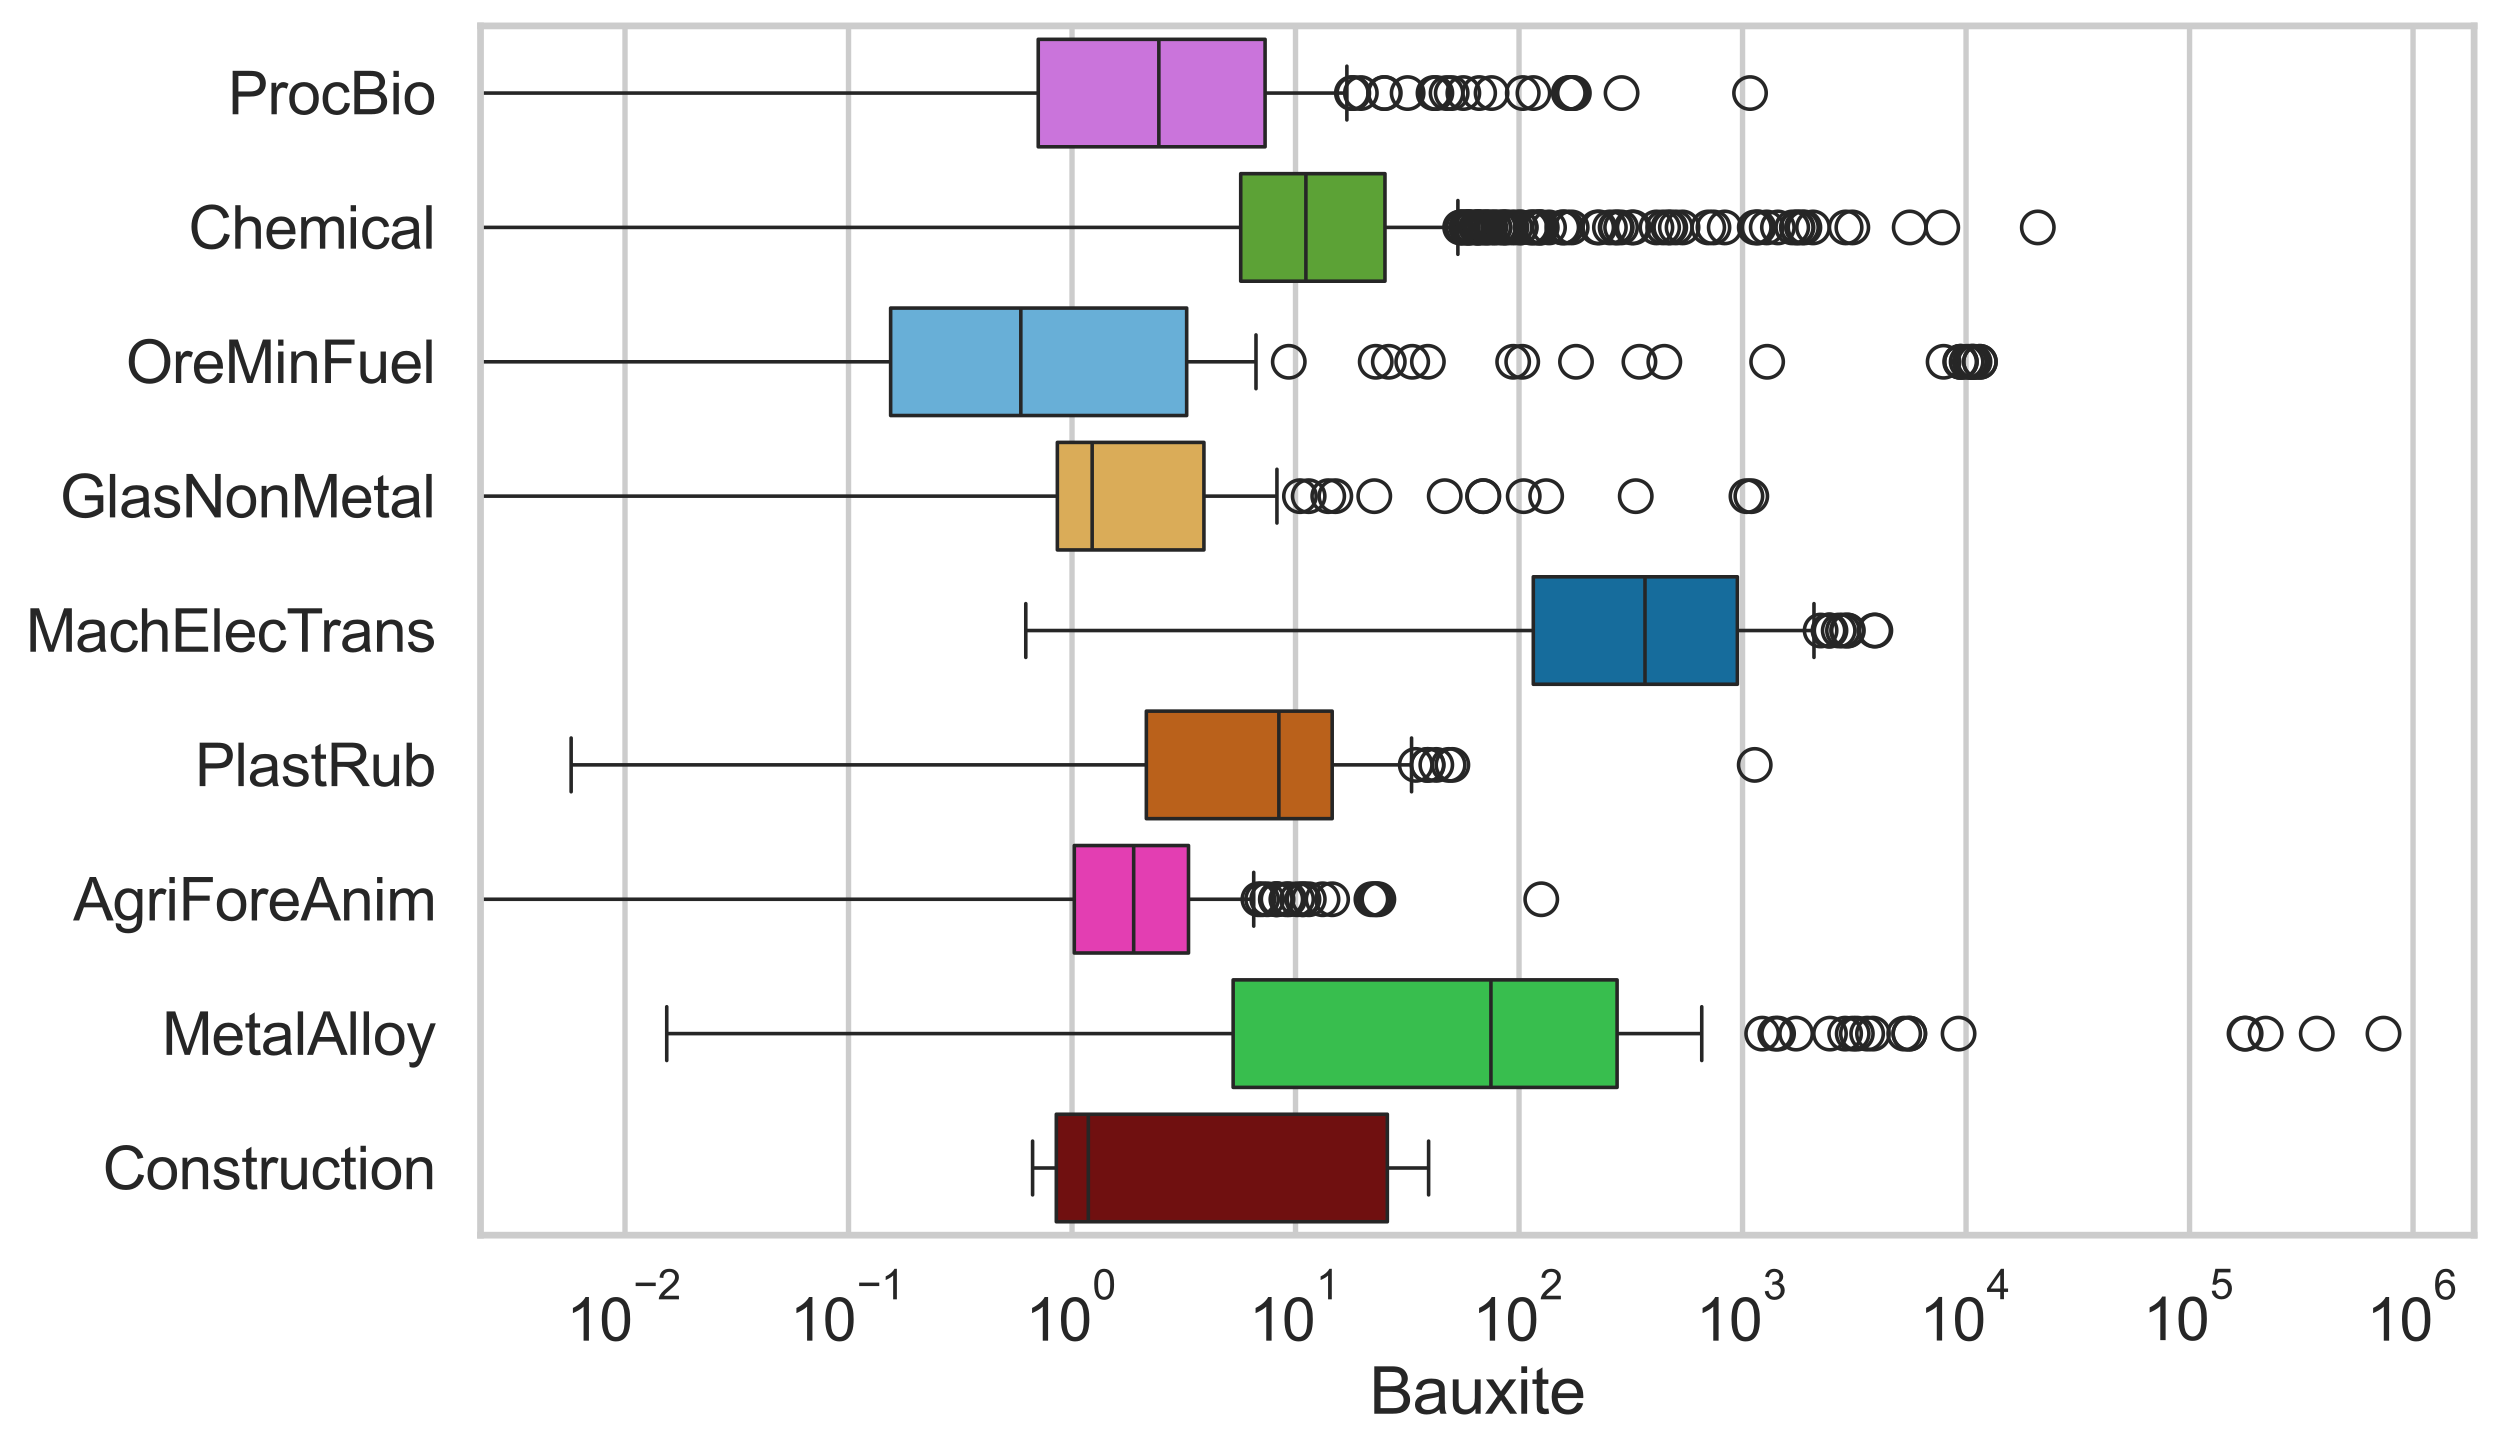 <?xml version="1.0" encoding="utf-8" standalone="no"?>
<!DOCTYPE svg PUBLIC "-//W3C//DTD SVG 1.1//EN"
  "http://www.w3.org/Graphics/SVG/1.1/DTD/svg11.dtd">
<svg xmlns:xlink="http://www.w3.org/1999/xlink" width="695.577pt" height="404.121pt" viewBox="0 0 695.577 404.121" xmlns="http://www.w3.org/2000/svg" version="1.1">
 <defs>
  <style type="text/css">*{stroke-linejoin: round; stroke-linecap: butt}</style>
 </defs>
 <g id="figure_1">
  <g id="patch_1">
   <path d="M 0 404.121 
L 695.577 404.121 
L 695.577 0 
L 0 0 
z
" style="fill: #ffffff"/>
  </g>
  <g id="axes_1">
   <g id="patch_2">
    <path d="M 133.697 343.665 
L 688.377 343.665 
L 688.377 7.2 
L 133.697 7.2 
z
" style="fill: #ffffff"/>
   </g>
   <g id="matplotlib.axis_1">
    <g id="xtick_1">
     <g id="line2d_1">
      <path d="M 173.897 343.665 
L 173.897 7.2 
" clip-path="url(#p8d732790a8)" style="fill: none; stroke: #cccccc; stroke-width: 1.5; stroke-linecap: round"/>
     </g>
     <g id="text_1">
      <!-- $\mathdefault{10^{-2}}$ -->
      <g style="fill: #262626" transform="translate(157.562 373.18) scale(0.165 -0.165)">
       <defs>
        <path id="ArialMT-31" d="M 2384 0 
L 1822 0 
L 1822 3584 
Q 1619 3391 1289 3197 
Q 959 3003 697 2906 
L 697 3450 
Q 1169 3672 1522 3987 
Q 1875 4303 2022 4600 
L 2384 4600 
L 2384 0 
z
" transform="scale(0.016)"/>
        <path id="ArialMT-30" d="M 266 2259 
Q 266 3072 433 3567 
Q 600 4063 929 4331 
Q 1259 4600 1759 4600 
Q 2128 4600 2406 4451 
Q 2684 4303 2865 4023 
Q 3047 3744 3150 3342 
Q 3253 2941 3253 2259 
Q 3253 1453 3087 958 
Q 2922 463 2592 192 
Q 2263 -78 1759 -78 
Q 1097 -78 719 397 
Q 266 969 266 2259 
z
M 844 2259 
Q 844 1131 1108 757 
Q 1372 384 1759 384 
Q 2147 384 2411 759 
Q 2675 1134 2675 2259 
Q 2675 3391 2411 3762 
Q 2147 4134 1753 4134 
Q 1366 4134 1134 3806 
Q 844 3388 844 2259 
z
" transform="scale(0.016)"/>
        <path id="ArialMT-2212" d="M 3381 1997 
L 356 1997 
L 356 2522 
L 3381 2522 
L 3381 1997 
z
" transform="scale(0.016)"/>
        <path id="ArialMT-32" d="M 3222 541 
L 3222 0 
L 194 0 
Q 188 203 259 391 
Q 375 700 629 1000 
Q 884 1300 1366 1694 
Q 2113 2306 2375 2664 
Q 2638 3022 2638 3341 
Q 2638 3675 2398 3904 
Q 2159 4134 1775 4134 
Q 1369 4134 1125 3890 
Q 881 3647 878 3216 
L 300 3275 
Q 359 3922 746 4261 
Q 1134 4600 1788 4600 
Q 2447 4600 2831 4234 
Q 3216 3869 3216 3328 
Q 3216 3053 3103 2787 
Q 2991 2522 2730 2228 
Q 2469 1934 1863 1422 
Q 1356 997 1212 845 
Q 1069 694 975 541 
L 3222 541 
z
" transform="scale(0.016)"/>
       </defs>
       <use xlink:href="#ArialMT-31" transform="translate(0 0.994)"/>
       <use xlink:href="#ArialMT-30" transform="translate(55.615 0.994)"/>
       <use xlink:href="#ArialMT-2212" transform="translate(112.973 70.688) scale(0.7)"/>
       <use xlink:href="#ArialMT-32" transform="translate(153.852 70.688) scale(0.7)"/>
      </g>
     </g>
    </g>
    <g id="xtick_2">
     <g id="line2d_2">
      <path d="M 236.083 343.665 
L 236.083 7.2 
" clip-path="url(#p8d732790a8)" style="fill: none; stroke: #cccccc; stroke-width: 1.5; stroke-linecap: round"/>
     </g>
     <g id="text_2">
      <!-- $\mathdefault{10^{-1}}$ -->
      <g style="fill: #262626" transform="translate(219.748 373.18) scale(0.165 -0.165)">
       <use xlink:href="#ArialMT-31" transform="translate(0 0.994)"/>
       <use xlink:href="#ArialMT-30" transform="translate(55.615 0.994)"/>
       <use xlink:href="#ArialMT-2212" transform="translate(112.973 70.688) scale(0.7)"/>
       <use xlink:href="#ArialMT-31" transform="translate(153.852 70.688) scale(0.7)"/>
      </g>
     </g>
    </g>
    <g id="xtick_3">
     <g id="line2d_3">
      <path d="M 298.269 343.665 
L 298.269 7.2 
" clip-path="url(#p8d732790a8)" style="fill: none; stroke: #cccccc; stroke-width: 1.5; stroke-linecap: round"/>
     </g>
     <g id="text_3">
      <!-- $\mathdefault{10^{0}}$ -->
      <g style="fill: #262626" transform="translate(285.317 373.18) scale(0.165 -0.165)">
       <use xlink:href="#ArialMT-31" transform="translate(0 0.994)"/>
       <use xlink:href="#ArialMT-30" transform="translate(55.615 0.994)"/>
       <use xlink:href="#ArialMT-30" transform="translate(112.973 70.688) scale(0.7)"/>
      </g>
     </g>
    </g>
    <g id="xtick_4">
     <g id="line2d_4">
      <path d="M 360.455 343.665 
L 360.455 7.2 
" clip-path="url(#p8d732790a8)" style="fill: none; stroke: #cccccc; stroke-width: 1.5; stroke-linecap: round"/>
     </g>
     <g id="text_4">
      <!-- $\mathdefault{10^{1}}$ -->
      <g style="fill: #262626" transform="translate(347.503 373.18) scale(0.165 -0.165)">
       <use xlink:href="#ArialMT-31" transform="translate(0 0.994)"/>
       <use xlink:href="#ArialMT-30" transform="translate(55.615 0.994)"/>
       <use xlink:href="#ArialMT-31" transform="translate(112.973 70.688) scale(0.7)"/>
      </g>
     </g>
    </g>
    <g id="xtick_5">
     <g id="line2d_5">
      <path d="M 422.642 343.665 
L 422.642 7.2 
" clip-path="url(#p8d732790a8)" style="fill: none; stroke: #cccccc; stroke-width: 1.5; stroke-linecap: round"/>
     </g>
     <g id="text_5">
      <!-- $\mathdefault{10^{2}}$ -->
      <g style="fill: #262626" transform="translate(409.689 373.18) scale(0.165 -0.165)">
       <use xlink:href="#ArialMT-31" transform="translate(0 0.994)"/>
       <use xlink:href="#ArialMT-30" transform="translate(55.615 0.994)"/>
       <use xlink:href="#ArialMT-32" transform="translate(112.973 70.688) scale(0.7)"/>
      </g>
     </g>
    </g>
    <g id="xtick_6">
     <g id="line2d_6">
      <path d="M 484.828 343.665 
L 484.828 7.2 
" clip-path="url(#p8d732790a8)" style="fill: none; stroke: #cccccc; stroke-width: 1.5; stroke-linecap: round"/>
     </g>
     <g id="text_6">
      <!-- $\mathdefault{10^{3}}$ -->
      <g style="fill: #262626" transform="translate(471.875 373.18) scale(0.165 -0.165)">
       <defs>
        <path id="ArialMT-33" d="M 269 1209 
L 831 1284 
Q 928 806 1161 595 
Q 1394 384 1728 384 
Q 2125 384 2398 659 
Q 2672 934 2672 1341 
Q 2672 1728 2419 1979 
Q 2166 2231 1775 2231 
Q 1616 2231 1378 2169 
L 1441 2663 
Q 1497 2656 1531 2656 
Q 1891 2656 2178 2843 
Q 2466 3031 2466 3422 
Q 2466 3731 2256 3934 
Q 2047 4138 1716 4138 
Q 1388 4138 1169 3931 
Q 950 3725 888 3313 
L 325 3413 
Q 428 3978 793 4289 
Q 1159 4600 1703 4600 
Q 2078 4600 2393 4439 
Q 2709 4278 2876 4000 
Q 3044 3722 3044 3409 
Q 3044 3113 2884 2869 
Q 2725 2625 2413 2481 
Q 2819 2388 3044 2092 
Q 3269 1797 3269 1353 
Q 3269 753 2831 336 
Q 2394 -81 1725 -81 
Q 1122 -81 723 278 
Q 325 638 269 1209 
z
" transform="scale(0.016)"/>
       </defs>
       <use xlink:href="#ArialMT-31" transform="translate(0 0.994)"/>
       <use xlink:href="#ArialMT-30" transform="translate(55.615 0.994)"/>
       <use xlink:href="#ArialMT-33" transform="translate(112.973 70.688) scale(0.7)"/>
      </g>
     </g>
    </g>
    <g id="xtick_7">
     <g id="line2d_7">
      <path d="M 547.014 343.665 
L 547.014 7.2 
" clip-path="url(#p8d732790a8)" style="fill: none; stroke: #cccccc; stroke-width: 1.5; stroke-linecap: round"/>
     </g>
     <g id="text_7">
      <!-- $\mathdefault{10^{4}}$ -->
      <g style="fill: #262626" transform="translate(534.062 373.015) scale(0.165 -0.165)">
       <defs>
        <path id="ArialMT-34" d="M 2069 0 
L 2069 1097 
L 81 1097 
L 81 1613 
L 2172 4581 
L 2631 4581 
L 2631 1613 
L 3250 1613 
L 3250 1097 
L 2631 1097 
L 2631 0 
L 2069 0 
z
M 2069 1613 
L 2069 3678 
L 634 1613 
L 2069 1613 
z
" transform="scale(0.016)"/>
       </defs>
       <use xlink:href="#ArialMT-31" transform="translate(0 0.202)"/>
       <use xlink:href="#ArialMT-30" transform="translate(55.615 0.202)"/>
       <use xlink:href="#ArialMT-34" transform="translate(112.973 69.895) scale(0.7)"/>
      </g>
     </g>
    </g>
    <g id="xtick_8">
     <g id="line2d_8">
      <path d="M 609.2 343.665 
L 609.2 7.2 
" clip-path="url(#p8d732790a8)" style="fill: none; stroke: #cccccc; stroke-width: 1.5; stroke-linecap: round"/>
     </g>
     <g id="text_8">
      <!-- $\mathdefault{10^{5}}$ -->
      <g style="fill: #262626" transform="translate(596.248 373.015) scale(0.165 -0.165)">
       <defs>
        <path id="ArialMT-35" d="M 266 1200 
L 856 1250 
Q 922 819 1161 601 
Q 1400 384 1738 384 
Q 2144 384 2425 690 
Q 2706 997 2706 1503 
Q 2706 1984 2436 2262 
Q 2166 2541 1728 2541 
Q 1456 2541 1237 2417 
Q 1019 2294 894 2097 
L 366 2166 
L 809 4519 
L 3088 4519 
L 3088 3981 
L 1259 3981 
L 1013 2750 
Q 1425 3038 1878 3038 
Q 2478 3038 2890 2622 
Q 3303 2206 3303 1553 
Q 3303 931 2941 478 
Q 2500 -78 1738 -78 
Q 1113 -78 717 272 
Q 322 622 266 1200 
z
" transform="scale(0.016)"/>
       </defs>
       <use xlink:href="#ArialMT-31" transform="translate(0 0.88)"/>
       <use xlink:href="#ArialMT-30" transform="translate(55.615 0.88)"/>
       <use xlink:href="#ArialMT-35" transform="translate(112.973 70.573) scale(0.7)"/>
      </g>
     </g>
    </g>
    <g id="xtick_9">
     <g id="line2d_9">
      <path d="M 671.386 343.665 
L 671.386 7.2 
" clip-path="url(#p8d732790a8)" style="fill: none; stroke: #cccccc; stroke-width: 1.5; stroke-linecap: round"/>
     </g>
     <g id="text_9">
      <!-- $\mathdefault{10^{6}}$ -->
      <g style="fill: #262626" transform="translate(658.434 373.18) scale(0.165 -0.165)">
       <defs>
        <path id="ArialMT-36" d="M 3184 3459 
L 2625 3416 
Q 2550 3747 2413 3897 
Q 2184 4138 1850 4138 
Q 1581 4138 1378 3988 
Q 1113 3794 959 3422 
Q 806 3050 800 2363 
Q 1003 2672 1297 2822 
Q 1591 2972 1913 2972 
Q 2475 2972 2870 2558 
Q 3266 2144 3266 1488 
Q 3266 1056 3080 686 
Q 2894 316 2569 119 
Q 2244 -78 1831 -78 
Q 1128 -78 684 439 
Q 241 956 241 2144 
Q 241 3472 731 4075 
Q 1159 4600 1884 4600 
Q 2425 4600 2770 4297 
Q 3116 3994 3184 3459 
z
M 888 1484 
Q 888 1194 1011 928 
Q 1134 663 1356 523 
Q 1578 384 1822 384 
Q 2178 384 2434 671 
Q 2691 959 2691 1453 
Q 2691 1928 2437 2201 
Q 2184 2475 1800 2475 
Q 1419 2475 1153 2201 
Q 888 1928 888 1484 
z
" transform="scale(0.016)"/>
       </defs>
       <use xlink:href="#ArialMT-31" transform="translate(0 0.994)"/>
       <use xlink:href="#ArialMT-30" transform="translate(55.615 0.994)"/>
       <use xlink:href="#ArialMT-36" transform="translate(112.973 70.688) scale(0.7)"/>
      </g>
     </g>
    </g>
    <g id="xtick_10"/>
    <g id="xtick_11"/>
    <g id="xtick_12"/>
    <g id="xtick_13"/>
    <g id="xtick_14"/>
    <g id="xtick_15"/>
    <g id="xtick_16"/>
    <g id="xtick_17"/>
    <g id="xtick_18"/>
    <g id="xtick_19"/>
    <g id="xtick_20"/>
    <g id="xtick_21"/>
    <g id="xtick_22"/>
    <g id="xtick_23"/>
    <g id="xtick_24"/>
    <g id="xtick_25"/>
    <g id="xtick_26"/>
    <g id="xtick_27"/>
    <g id="xtick_28"/>
    <g id="xtick_29"/>
    <g id="xtick_30"/>
    <g id="xtick_31"/>
    <g id="xtick_32"/>
    <g id="xtick_33"/>
    <g id="xtick_34"/>
    <g id="xtick_35"/>
    <g id="xtick_36"/>
    <g id="xtick_37"/>
    <g id="xtick_38"/>
    <g id="xtick_39"/>
    <g id="xtick_40"/>
    <g id="xtick_41"/>
    <g id="xtick_42"/>
    <g id="xtick_43"/>
    <g id="xtick_44"/>
    <g id="xtick_45"/>
    <g id="xtick_46"/>
    <g id="xtick_47"/>
    <g id="xtick_48"/>
    <g id="xtick_49"/>
    <g id="xtick_50"/>
    <g id="xtick_51"/>
    <g id="xtick_52"/>
    <g id="xtick_53"/>
    <g id="xtick_54"/>
    <g id="xtick_55"/>
    <g id="xtick_56"/>
    <g id="xtick_57"/>
    <g id="xtick_58"/>
    <g id="xtick_59"/>
    <g id="xtick_60"/>
    <g id="xtick_61"/>
    <g id="xtick_62"/>
    <g id="xtick_63"/>
    <g id="xtick_64"/>
    <g id="xtick_65"/>
    <g id="xtick_66"/>
    <g id="xtick_67"/>
    <g id="xtick_68"/>
    <g id="xtick_69"/>
    <g id="xtick_70"/>
    <g id="xtick_71"/>
    <g id="xtick_72"/>
    <g id="xtick_73"/>
    <g id="xtick_74"/>
    <g id="xtick_75"/>
    <g id="xtick_76"/>
    <g id="xtick_77"/>
    <g id="xtick_78"/>
    <g id="xtick_79"/>
    <g id="xtick_80"/>
    <g id="text_10">
     <!-- Bauxite -->
     <g style="fill: #262626" transform="translate(381.019 393.344) scale(0.18 -0.18)">
      <defs>
       <path id="ArialMT-42" d="M 469 0 
L 469 4581 
L 2188 4581 
Q 2713 4581 3030 4442 
Q 3347 4303 3526 4014 
Q 3706 3725 3706 3409 
Q 3706 3116 3547 2856 
Q 3388 2597 3066 2438 
Q 3481 2316 3704 2022 
Q 3928 1728 3928 1328 
Q 3928 1006 3792 729 
Q 3656 453 3456 303 
Q 3256 153 2954 76 
Q 2653 0 2216 0 
L 469 0 
z
M 1075 2656 
L 2066 2656 
Q 2469 2656 2644 2709 
Q 2875 2778 2992 2937 
Q 3109 3097 3109 3338 
Q 3109 3566 3000 3739 
Q 2891 3913 2687 3977 
Q 2484 4041 1991 4041 
L 1075 4041 
L 1075 2656 
z
M 1075 541 
L 2216 541 
Q 2509 541 2628 563 
Q 2838 600 2978 687 
Q 3119 775 3209 942 
Q 3300 1109 3300 1328 
Q 3300 1584 3169 1773 
Q 3038 1963 2805 2039 
Q 2572 2116 2134 2116 
L 1075 2116 
L 1075 541 
z
" transform="scale(0.016)"/>
       <path id="ArialMT-61" d="M 2588 409 
Q 2275 144 1986 34 
Q 1697 -75 1366 -75 
Q 819 -75 525 192 
Q 231 459 231 875 
Q 231 1119 342 1320 
Q 453 1522 633 1644 
Q 813 1766 1038 1828 
Q 1203 1872 1538 1913 
Q 2219 1994 2541 2106 
Q 2544 2222 2544 2253 
Q 2544 2597 2384 2738 
Q 2169 2928 1744 2928 
Q 1347 2928 1158 2789 
Q 969 2650 878 2297 
L 328 2372 
Q 403 2725 575 2942 
Q 747 3159 1072 3276 
Q 1397 3394 1825 3394 
Q 2250 3394 2515 3294 
Q 2781 3194 2906 3042 
Q 3031 2891 3081 2659 
Q 3109 2516 3109 2141 
L 3109 1391 
Q 3109 606 3145 398 
Q 3181 191 3288 0 
L 2700 0 
Q 2613 175 2588 409 
z
M 2541 1666 
Q 2234 1541 1622 1453 
Q 1275 1403 1131 1340 
Q 988 1278 909 1158 
Q 831 1038 831 891 
Q 831 666 1001 516 
Q 1172 366 1500 366 
Q 1825 366 2078 508 
Q 2331 650 2450 897 
Q 2541 1088 2541 1459 
L 2541 1666 
z
" transform="scale(0.016)"/>
       <path id="ArialMT-75" d="M 2597 0 
L 2597 488 
Q 2209 -75 1544 -75 
Q 1250 -75 995 37 
Q 741 150 617 320 
Q 494 491 444 738 
Q 409 903 409 1263 
L 409 3319 
L 972 3319 
L 972 1478 
Q 972 1038 1006 884 
Q 1059 663 1231 536 
Q 1403 409 1656 409 
Q 1909 409 2131 539 
Q 2353 669 2445 892 
Q 2538 1116 2538 1541 
L 2538 3319 
L 3100 3319 
L 3100 0 
L 2597 0 
z
" transform="scale(0.016)"/>
       <path id="ArialMT-78" d="M 47 0 
L 1259 1725 
L 138 3319 
L 841 3319 
L 1350 2541 
Q 1494 2319 1581 2169 
Q 1719 2375 1834 2534 
L 2394 3319 
L 3066 3319 
L 1919 1756 
L 3153 0 
L 2463 0 
L 1781 1031 
L 1600 1309 
L 728 0 
L 47 0 
z
" transform="scale(0.016)"/>
       <path id="ArialMT-69" d="M 425 3934 
L 425 4581 
L 988 4581 
L 988 3934 
L 425 3934 
z
M 425 0 
L 425 3319 
L 988 3319 
L 988 0 
L 425 0 
z
" transform="scale(0.016)"/>
       <path id="ArialMT-74" d="M 1650 503 
L 1731 6 
Q 1494 -44 1306 -44 
Q 1000 -44 831 53 
Q 663 150 594 308 
Q 525 466 525 972 
L 525 2881 
L 113 2881 
L 113 3319 
L 525 3319 
L 525 4141 
L 1084 4478 
L 1084 3319 
L 1650 3319 
L 1650 2881 
L 1084 2881 
L 1084 941 
Q 1084 700 1114 631 
Q 1144 563 1211 522 
Q 1278 481 1403 481 
Q 1497 481 1650 503 
z
" transform="scale(0.016)"/>
       <path id="ArialMT-65" d="M 2694 1069 
L 3275 997 
Q 3138 488 2766 206 
Q 2394 -75 1816 -75 
Q 1088 -75 661 373 
Q 234 822 234 1631 
Q 234 2469 665 2931 
Q 1097 3394 1784 3394 
Q 2450 3394 2872 2941 
Q 3294 2488 3294 1666 
Q 3294 1616 3291 1516 
L 816 1516 
Q 847 969 1125 678 
Q 1403 388 1819 388 
Q 2128 388 2347 550 
Q 2566 713 2694 1069 
z
M 847 1978 
L 2700 1978 
Q 2663 2397 2488 2606 
Q 2219 2931 1791 2931 
Q 1403 2931 1139 2672 
Q 875 2413 847 1978 
z
" transform="scale(0.016)"/>
      </defs>
      <use xlink:href="#ArialMT-42"/>
      <use xlink:href="#ArialMT-61" transform="translate(66.699 0)"/>
      <use xlink:href="#ArialMT-75" transform="translate(122.314 0)"/>
      <use xlink:href="#ArialMT-78" transform="translate(177.93 0)"/>
      <use xlink:href="#ArialMT-69" transform="translate(227.93 0)"/>
      <use xlink:href="#ArialMT-74" transform="translate(250.146 0)"/>
      <use xlink:href="#ArialMT-65" transform="translate(277.93 0)"/>
     </g>
    </g>
   </g>
   <g id="matplotlib.axis_2">
    <g id="ytick_1">
     <g id="text_11">
      <!-- ProcBio -->
      <g style="fill: #262626" transform="translate(63.424 31.798) scale(0.165 -0.165)">
       <defs>
        <path id="ArialMT-50" d="M 494 0 
L 494 4581 
L 2222 4581 
Q 2678 4581 2919 4538 
Q 3256 4481 3484 4323 
Q 3713 4166 3852 3881 
Q 3991 3597 3991 3256 
Q 3991 2672 3619 2267 
Q 3247 1863 2275 1863 
L 1100 1863 
L 1100 0 
L 494 0 
z
M 1100 2403 
L 2284 2403 
Q 2872 2403 3119 2622 
Q 3366 2841 3366 3238 
Q 3366 3525 3220 3729 
Q 3075 3934 2838 4000 
Q 2684 4041 2272 4041 
L 1100 4041 
L 1100 2403 
z
" transform="scale(0.016)"/>
        <path id="ArialMT-72" d="M 416 0 
L 416 3319 
L 922 3319 
L 922 2816 
Q 1116 3169 1280 3281 
Q 1444 3394 1641 3394 
Q 1925 3394 2219 3213 
L 2025 2691 
Q 1819 2813 1613 2813 
Q 1428 2813 1281 2702 
Q 1134 2591 1072 2394 
Q 978 2094 978 1738 
L 978 0 
L 416 0 
z
" transform="scale(0.016)"/>
        <path id="ArialMT-6f" d="M 213 1659 
Q 213 2581 725 3025 
Q 1153 3394 1769 3394 
Q 2453 3394 2887 2945 
Q 3322 2497 3322 1706 
Q 3322 1066 3130 698 
Q 2938 331 2570 128 
Q 2203 -75 1769 -75 
Q 1072 -75 642 372 
Q 213 819 213 1659 
z
M 791 1659 
Q 791 1022 1069 705 
Q 1347 388 1769 388 
Q 2188 388 2466 706 
Q 2744 1025 2744 1678 
Q 2744 2294 2464 2611 
Q 2184 2928 1769 2928 
Q 1347 2928 1069 2612 
Q 791 2297 791 1659 
z
" transform="scale(0.016)"/>
        <path id="ArialMT-63" d="M 2588 1216 
L 3141 1144 
Q 3050 572 2676 248 
Q 2303 -75 1759 -75 
Q 1078 -75 664 370 
Q 250 816 250 1647 
Q 250 2184 428 2587 
Q 606 2991 970 3192 
Q 1334 3394 1763 3394 
Q 2303 3394 2647 3120 
Q 2991 2847 3088 2344 
L 2541 2259 
Q 2463 2594 2264 2762 
Q 2066 2931 1784 2931 
Q 1359 2931 1093 2626 
Q 828 2322 828 1663 
Q 828 994 1084 691 
Q 1341 388 1753 388 
Q 2084 388 2306 591 
Q 2528 794 2588 1216 
z
" transform="scale(0.016)"/>
       </defs>
       <use xlink:href="#ArialMT-50"/>
       <use xlink:href="#ArialMT-72" transform="translate(66.699 0)"/>
       <use xlink:href="#ArialMT-6f" transform="translate(100 0)"/>
       <use xlink:href="#ArialMT-63" transform="translate(155.615 0)"/>
       <use xlink:href="#ArialMT-42" transform="translate(205.615 0)"/>
       <use xlink:href="#ArialMT-69" transform="translate(272.314 0)"/>
       <use xlink:href="#ArialMT-6f" transform="translate(294.531 0)"/>
      </g>
     </g>
    </g>
    <g id="ytick_2">
     <g id="text_12">
      <!-- Chemical -->
      <g style="fill: #262626" transform="translate(52.428 69.183) scale(0.165 -0.165)">
       <defs>
        <path id="ArialMT-43" d="M 3763 1606 
L 4369 1453 
Q 4178 706 3683 314 
Q 3188 -78 2472 -78 
Q 1731 -78 1267 223 
Q 803 525 561 1097 
Q 319 1669 319 2325 
Q 319 3041 592 3573 
Q 866 4106 1370 4382 
Q 1875 4659 2481 4659 
Q 3169 4659 3637 4309 
Q 4106 3959 4291 3325 
L 3694 3184 
Q 3534 3684 3231 3912 
Q 2928 4141 2469 4141 
Q 1941 4141 1586 3887 
Q 1231 3634 1087 3207 
Q 944 2781 944 2328 
Q 944 1744 1114 1308 
Q 1284 872 1643 656 
Q 2003 441 2422 441 
Q 2931 441 3284 734 
Q 3638 1028 3763 1606 
z
" transform="scale(0.016)"/>
        <path id="ArialMT-68" d="M 422 0 
L 422 4581 
L 984 4581 
L 984 2938 
Q 1378 3394 1978 3394 
Q 2347 3394 2619 3248 
Q 2891 3103 3008 2847 
Q 3125 2591 3125 2103 
L 3125 0 
L 2563 0 
L 2563 2103 
Q 2563 2525 2380 2717 
Q 2197 2909 1863 2909 
Q 1613 2909 1392 2779 
Q 1172 2650 1078 2428 
Q 984 2206 984 1816 
L 984 0 
L 422 0 
z
" transform="scale(0.016)"/>
        <path id="ArialMT-6d" d="M 422 0 
L 422 3319 
L 925 3319 
L 925 2853 
Q 1081 3097 1340 3245 
Q 1600 3394 1931 3394 
Q 2300 3394 2536 3241 
Q 2772 3088 2869 2813 
Q 3263 3394 3894 3394 
Q 4388 3394 4653 3120 
Q 4919 2847 4919 2278 
L 4919 0 
L 4359 0 
L 4359 2091 
Q 4359 2428 4304 2576 
Q 4250 2725 4106 2815 
Q 3963 2906 3769 2906 
Q 3419 2906 3187 2673 
Q 2956 2441 2956 1928 
L 2956 0 
L 2394 0 
L 2394 2156 
Q 2394 2531 2256 2718 
Q 2119 2906 1806 2906 
Q 1569 2906 1367 2781 
Q 1166 2656 1075 2415 
Q 984 2175 984 1722 
L 984 0 
L 422 0 
z
" transform="scale(0.016)"/>
        <path id="ArialMT-6c" d="M 409 0 
L 409 4581 
L 972 4581 
L 972 0 
L 409 0 
z
" transform="scale(0.016)"/>
       </defs>
       <use xlink:href="#ArialMT-43"/>
       <use xlink:href="#ArialMT-68" transform="translate(72.217 0)"/>
       <use xlink:href="#ArialMT-65" transform="translate(127.832 0)"/>
       <use xlink:href="#ArialMT-6d" transform="translate(183.447 0)"/>
       <use xlink:href="#ArialMT-69" transform="translate(266.748 0)"/>
       <use xlink:href="#ArialMT-63" transform="translate(288.965 0)"/>
       <use xlink:href="#ArialMT-61" transform="translate(338.965 0)"/>
       <use xlink:href="#ArialMT-6c" transform="translate(394.58 0)"/>
      </g>
     </g>
    </g>
    <g id="ytick_3">
     <g id="text_13">
      <!-- OreMinFuel -->
      <g style="fill: #262626" transform="translate(35.013 106.568) scale(0.165 -0.165)">
       <defs>
        <path id="ArialMT-4f" d="M 309 2231 
Q 309 3372 921 4017 
Q 1534 4663 2503 4663 
Q 3138 4663 3647 4359 
Q 4156 4056 4423 3514 
Q 4691 2972 4691 2284 
Q 4691 1588 4409 1038 
Q 4128 488 3612 205 
Q 3097 -78 2500 -78 
Q 1853 -78 1343 234 
Q 834 547 571 1087 
Q 309 1628 309 2231 
z
M 934 2222 
Q 934 1394 1379 917 
Q 1825 441 2497 441 
Q 3181 441 3623 922 
Q 4066 1403 4066 2288 
Q 4066 2847 3877 3264 
Q 3688 3681 3323 3911 
Q 2959 4141 2506 4141 
Q 1863 4141 1398 3698 
Q 934 3256 934 2222 
z
" transform="scale(0.016)"/>
        <path id="ArialMT-4d" d="M 475 0 
L 475 4581 
L 1388 4581 
L 2472 1338 
Q 2622 884 2691 659 
Q 2769 909 2934 1394 
L 4031 4581 
L 4847 4581 
L 4847 0 
L 4263 0 
L 4263 3834 
L 2931 0 
L 2384 0 
L 1059 3900 
L 1059 0 
L 475 0 
z
" transform="scale(0.016)"/>
        <path id="ArialMT-6e" d="M 422 0 
L 422 3319 
L 928 3319 
L 928 2847 
Q 1294 3394 1984 3394 
Q 2284 3394 2536 3286 
Q 2788 3178 2913 3003 
Q 3038 2828 3088 2588 
Q 3119 2431 3119 2041 
L 3119 0 
L 2556 0 
L 2556 2019 
Q 2556 2363 2490 2533 
Q 2425 2703 2258 2804 
Q 2091 2906 1866 2906 
Q 1506 2906 1245 2678 
Q 984 2450 984 1813 
L 984 0 
L 422 0 
z
" transform="scale(0.016)"/>
        <path id="ArialMT-46" d="M 525 0 
L 525 4581 
L 3616 4581 
L 3616 4041 
L 1131 4041 
L 1131 2622 
L 3281 2622 
L 3281 2081 
L 1131 2081 
L 1131 0 
L 525 0 
z
" transform="scale(0.016)"/>
       </defs>
       <use xlink:href="#ArialMT-4f"/>
       <use xlink:href="#ArialMT-72" transform="translate(77.783 0)"/>
       <use xlink:href="#ArialMT-65" transform="translate(111.084 0)"/>
       <use xlink:href="#ArialMT-4d" transform="translate(166.699 0)"/>
       <use xlink:href="#ArialMT-69" transform="translate(250 0)"/>
       <use xlink:href="#ArialMT-6e" transform="translate(272.217 0)"/>
       <use xlink:href="#ArialMT-46" transform="translate(327.832 0)"/>
       <use xlink:href="#ArialMT-75" transform="translate(388.916 0)"/>
       <use xlink:href="#ArialMT-65" transform="translate(444.531 0)"/>
       <use xlink:href="#ArialMT-6c" transform="translate(500.146 0)"/>
      </g>
     </g>
    </g>
    <g id="ytick_4">
     <g id="text_14">
      <!-- GlasNonMetal -->
      <g style="fill: #262626" transform="translate(16.659 143.953) scale(0.165 -0.165)">
       <defs>
        <path id="ArialMT-47" d="M 2638 1797 
L 2638 2334 
L 4578 2338 
L 4578 638 
Q 4131 281 3656 101 
Q 3181 -78 2681 -78 
Q 2006 -78 1454 211 
Q 903 500 622 1047 
Q 341 1594 341 2269 
Q 341 2938 620 3517 
Q 900 4097 1425 4378 
Q 1950 4659 2634 4659 
Q 3131 4659 3532 4498 
Q 3934 4338 4162 4050 
Q 4391 3763 4509 3300 
L 3963 3150 
Q 3859 3500 3706 3700 
Q 3553 3900 3268 4020 
Q 2984 4141 2638 4141 
Q 2222 4141 1919 4014 
Q 1616 3888 1430 3681 
Q 1244 3475 1141 3228 
Q 966 2803 966 2306 
Q 966 1694 1177 1281 
Q 1388 869 1791 669 
Q 2194 469 2647 469 
Q 3041 469 3416 620 
Q 3791 772 3984 944 
L 3984 1797 
L 2638 1797 
z
" transform="scale(0.016)"/>
        <path id="ArialMT-73" d="M 197 991 
L 753 1078 
Q 800 744 1014 566 
Q 1228 388 1613 388 
Q 2000 388 2187 545 
Q 2375 703 2375 916 
Q 2375 1106 2209 1216 
Q 2094 1291 1634 1406 
Q 1016 1563 777 1677 
Q 538 1791 414 1992 
Q 291 2194 291 2438 
Q 291 2659 392 2848 
Q 494 3038 669 3163 
Q 800 3259 1026 3326 
Q 1253 3394 1513 3394 
Q 1903 3394 2198 3281 
Q 2494 3169 2634 2976 
Q 2775 2784 2828 2463 
L 2278 2388 
Q 2241 2644 2061 2787 
Q 1881 2931 1553 2931 
Q 1166 2931 1000 2803 
Q 834 2675 834 2503 
Q 834 2394 903 2306 
Q 972 2216 1119 2156 
Q 1203 2125 1616 2013 
Q 2213 1853 2448 1751 
Q 2684 1650 2818 1456 
Q 2953 1263 2953 975 
Q 2953 694 2789 445 
Q 2625 197 2315 61 
Q 2006 -75 1616 -75 
Q 969 -75 630 194 
Q 291 463 197 991 
z
" transform="scale(0.016)"/>
        <path id="ArialMT-4e" d="M 488 0 
L 488 4581 
L 1109 4581 
L 3516 984 
L 3516 4581 
L 4097 4581 
L 4097 0 
L 3475 0 
L 1069 3600 
L 1069 0 
L 488 0 
z
" transform="scale(0.016)"/>
       </defs>
       <use xlink:href="#ArialMT-47"/>
       <use xlink:href="#ArialMT-6c" transform="translate(77.783 0)"/>
       <use xlink:href="#ArialMT-61" transform="translate(100 0)"/>
       <use xlink:href="#ArialMT-73" transform="translate(155.615 0)"/>
       <use xlink:href="#ArialMT-4e" transform="translate(205.615 0)"/>
       <use xlink:href="#ArialMT-6f" transform="translate(277.832 0)"/>
       <use xlink:href="#ArialMT-6e" transform="translate(333.447 0)"/>
       <use xlink:href="#ArialMT-4d" transform="translate(389.062 0)"/>
       <use xlink:href="#ArialMT-65" transform="translate(472.363 0)"/>
       <use xlink:href="#ArialMT-74" transform="translate(527.979 0)"/>
       <use xlink:href="#ArialMT-61" transform="translate(555.762 0)"/>
       <use xlink:href="#ArialMT-6c" transform="translate(611.377 0)"/>
      </g>
     </g>
    </g>
    <g id="ytick_5">
     <g id="text_15">
      <!-- MachElecTrans -->
      <g style="fill: #262626" transform="translate(7.2 181.337) scale(0.165 -0.165)">
       <defs>
        <path id="ArialMT-45" d="M 506 0 
L 506 4581 
L 3819 4581 
L 3819 4041 
L 1113 4041 
L 1113 2638 
L 3647 2638 
L 3647 2100 
L 1113 2100 
L 1113 541 
L 3925 541 
L 3925 0 
L 506 0 
z
" transform="scale(0.016)"/>
        <path id="ArialMT-54" d="M 1659 0 
L 1659 4041 
L 150 4041 
L 150 4581 
L 3781 4581 
L 3781 4041 
L 2266 4041 
L 2266 0 
L 1659 0 
z
" transform="scale(0.016)"/>
       </defs>
       <use xlink:href="#ArialMT-4d"/>
       <use xlink:href="#ArialMT-61" transform="translate(83.301 0)"/>
       <use xlink:href="#ArialMT-63" transform="translate(138.916 0)"/>
       <use xlink:href="#ArialMT-68" transform="translate(188.916 0)"/>
       <use xlink:href="#ArialMT-45" transform="translate(244.531 0)"/>
       <use xlink:href="#ArialMT-6c" transform="translate(311.23 0)"/>
       <use xlink:href="#ArialMT-65" transform="translate(333.447 0)"/>
       <use xlink:href="#ArialMT-63" transform="translate(389.062 0)"/>
       <use xlink:href="#ArialMT-54" transform="translate(439.062 0)"/>
       <use xlink:href="#ArialMT-72" transform="translate(496.396 0)"/>
       <use xlink:href="#ArialMT-61" transform="translate(529.697 0)"/>
       <use xlink:href="#ArialMT-6e" transform="translate(585.312 0)"/>
       <use xlink:href="#ArialMT-73" transform="translate(640.928 0)"/>
      </g>
     </g>
    </g>
    <g id="ytick_6">
     <g id="text_16">
      <!-- PlastRub -->
      <g style="fill: #262626" transform="translate(54.248 218.722) scale(0.165 -0.165)">
       <defs>
        <path id="ArialMT-52" d="M 503 0 
L 503 4581 
L 2534 4581 
Q 3147 4581 3465 4457 
Q 3784 4334 3975 4021 
Q 4166 3709 4166 3331 
Q 4166 2844 3850 2509 
Q 3534 2175 2875 2084 
Q 3116 1969 3241 1856 
Q 3506 1613 3744 1247 
L 4541 0 
L 3778 0 
L 3172 953 
Q 2906 1366 2734 1584 
Q 2563 1803 2427 1890 
Q 2291 1978 2150 2013 
Q 2047 2034 1813 2034 
L 1109 2034 
L 1109 0 
L 503 0 
z
M 1109 2559 
L 2413 2559 
Q 2828 2559 3062 2645 
Q 3297 2731 3419 2920 
Q 3541 3109 3541 3331 
Q 3541 3656 3305 3865 
Q 3069 4075 2559 4075 
L 1109 4075 
L 1109 2559 
z
" transform="scale(0.016)"/>
        <path id="ArialMT-62" d="M 941 0 
L 419 0 
L 419 4581 
L 981 4581 
L 981 2947 
Q 1338 3394 1891 3394 
Q 2197 3394 2470 3270 
Q 2744 3147 2920 2923 
Q 3097 2700 3197 2384 
Q 3297 2069 3297 1709 
Q 3297 856 2875 390 
Q 2453 -75 1863 -75 
Q 1275 -75 941 416 
L 941 0 
z
M 934 1684 
Q 934 1088 1097 822 
Q 1363 388 1816 388 
Q 2184 388 2453 708 
Q 2722 1028 2722 1663 
Q 2722 2313 2464 2622 
Q 2206 2931 1841 2931 
Q 1472 2931 1203 2611 
Q 934 2291 934 1684 
z
" transform="scale(0.016)"/>
       </defs>
       <use xlink:href="#ArialMT-50"/>
       <use xlink:href="#ArialMT-6c" transform="translate(66.699 0)"/>
       <use xlink:href="#ArialMT-61" transform="translate(88.916 0)"/>
       <use xlink:href="#ArialMT-73" transform="translate(144.531 0)"/>
       <use xlink:href="#ArialMT-74" transform="translate(194.531 0)"/>
       <use xlink:href="#ArialMT-52" transform="translate(222.314 0)"/>
       <use xlink:href="#ArialMT-75" transform="translate(294.531 0)"/>
       <use xlink:href="#ArialMT-62" transform="translate(350.146 0)"/>
      </g>
     </g>
    </g>
    <g id="ytick_7">
     <g id="text_17">
      <!-- AgriForeAnim -->
      <g style="fill: #262626" transform="translate(20.341 256.107) scale(0.165 -0.165)">
       <defs>
        <path id="ArialMT-41" d="M -9 0 
L 1750 4581 
L 2403 4581 
L 4278 0 
L 3588 0 
L 3053 1388 
L 1138 1388 
L 634 0 
L -9 0 
z
M 1313 1881 
L 2866 1881 
L 2388 3150 
Q 2169 3728 2063 4100 
Q 1975 3659 1816 3225 
L 1313 1881 
z
" transform="scale(0.016)"/>
        <path id="ArialMT-67" d="M 319 -275 
L 866 -356 
Q 900 -609 1056 -725 
Q 1266 -881 1628 -881 
Q 2019 -881 2231 -725 
Q 2444 -569 2519 -288 
Q 2563 -116 2559 434 
Q 2191 0 1641 0 
Q 956 0 581 494 
Q 206 988 206 1678 
Q 206 2153 378 2554 
Q 550 2956 876 3175 
Q 1203 3394 1644 3394 
Q 2231 3394 2613 2919 
L 2613 3319 
L 3131 3319 
L 3131 450 
Q 3131 -325 2973 -648 
Q 2816 -972 2473 -1159 
Q 2131 -1347 1631 -1347 
Q 1038 -1347 672 -1080 
Q 306 -813 319 -275 
z
M 784 1719 
Q 784 1066 1043 766 
Q 1303 466 1694 466 
Q 2081 466 2343 764 
Q 2606 1063 2606 1700 
Q 2606 2309 2336 2618 
Q 2066 2928 1684 2928 
Q 1309 2928 1046 2623 
Q 784 2319 784 1719 
z
" transform="scale(0.016)"/>
       </defs>
       <use xlink:href="#ArialMT-41"/>
       <use xlink:href="#ArialMT-67" transform="translate(66.699 0)"/>
       <use xlink:href="#ArialMT-72" transform="translate(122.314 0)"/>
       <use xlink:href="#ArialMT-69" transform="translate(155.615 0)"/>
       <use xlink:href="#ArialMT-46" transform="translate(177.832 0)"/>
       <use xlink:href="#ArialMT-6f" transform="translate(238.916 0)"/>
       <use xlink:href="#ArialMT-72" transform="translate(294.531 0)"/>
       <use xlink:href="#ArialMT-65" transform="translate(327.832 0)"/>
       <use xlink:href="#ArialMT-41" transform="translate(383.447 0)"/>
       <use xlink:href="#ArialMT-6e" transform="translate(450.146 0)"/>
       <use xlink:href="#ArialMT-69" transform="translate(505.762 0)"/>
       <use xlink:href="#ArialMT-6d" transform="translate(527.979 0)"/>
      </g>
     </g>
    </g>
    <g id="ytick_8">
     <g id="text_18">
      <!-- MetalAlloy -->
      <g style="fill: #262626" transform="translate(45.088 293.492) scale(0.165 -0.165)">
       <defs>
        <path id="ArialMT-79" d="M 397 -1278 
L 334 -750 
Q 519 -800 656 -800 
Q 844 -800 956 -737 
Q 1069 -675 1141 -563 
Q 1194 -478 1313 -144 
Q 1328 -97 1363 -6 
L 103 3319 
L 709 3319 
L 1400 1397 
Q 1534 1031 1641 628 
Q 1738 1016 1872 1384 
L 2581 3319 
L 3144 3319 
L 1881 -56 
Q 1678 -603 1566 -809 
Q 1416 -1088 1222 -1217 
Q 1028 -1347 759 -1347 
Q 597 -1347 397 -1278 
z
" transform="scale(0.016)"/>
       </defs>
       <use xlink:href="#ArialMT-4d"/>
       <use xlink:href="#ArialMT-65" transform="translate(83.301 0)"/>
       <use xlink:href="#ArialMT-74" transform="translate(138.916 0)"/>
       <use xlink:href="#ArialMT-61" transform="translate(166.699 0)"/>
       <use xlink:href="#ArialMT-6c" transform="translate(222.314 0)"/>
       <use xlink:href="#ArialMT-41" transform="translate(244.531 0)"/>
       <use xlink:href="#ArialMT-6c" transform="translate(311.23 0)"/>
       <use xlink:href="#ArialMT-6c" transform="translate(333.447 0)"/>
       <use xlink:href="#ArialMT-6f" transform="translate(355.664 0)"/>
       <use xlink:href="#ArialMT-79" transform="translate(411.279 0)"/>
      </g>
     </g>
    </g>
    <g id="ytick_9">
     <g id="text_19">
      <!-- Construction -->
      <g style="fill: #262626" transform="translate(28.575 330.877) scale(0.165 -0.165)">
       <use xlink:href="#ArialMT-43"/>
       <use xlink:href="#ArialMT-6f" transform="translate(72.217 0)"/>
       <use xlink:href="#ArialMT-6e" transform="translate(127.832 0)"/>
       <use xlink:href="#ArialMT-73" transform="translate(183.447 0)"/>
       <use xlink:href="#ArialMT-74" transform="translate(233.447 0)"/>
       <use xlink:href="#ArialMT-72" transform="translate(261.23 0)"/>
       <use xlink:href="#ArialMT-75" transform="translate(294.531 0)"/>
       <use xlink:href="#ArialMT-63" transform="translate(350.146 0)"/>
       <use xlink:href="#ArialMT-74" transform="translate(400.146 0)"/>
       <use xlink:href="#ArialMT-69" transform="translate(427.93 0)"/>
       <use xlink:href="#ArialMT-6f" transform="translate(450.146 0)"/>
       <use xlink:href="#ArialMT-6e" transform="translate(505.762 0)"/>
      </g>
     </g>
    </g>
   </g>
   <g id="patch_3">
    <path d="M 288.87 10.938 
L 288.87 40.846 
L 351.985 40.846 
L 351.985 10.938 
L 288.87 10.938 
z
" clip-path="url(#p8d732790a8)" style="fill: #ca74db; stroke: #262626; stroke-linejoin: miter"/>
   </g>
   <g id="line2d_10">
    <path d="M 288.87 25.892 
L -1 25.892 
" clip-path="url(#p8d732790a8)" style="fill: none; stroke: #262626"/>
   </g>
   <g id="line2d_11">
    <path d="M 351.985 25.892 
L 374.741 25.892 
" clip-path="url(#p8d732790a8)" style="fill: none; stroke: #262626"/>
   </g>
   <g id="line2d_12">
    <path clip-path="url(#p8d732790a8)" style="fill: none; stroke: #262626; stroke-linecap: round"/>
   </g>
   <g id="line2d_13">
    <path d="M 374.741 18.415 
L 374.741 33.369 
" clip-path="url(#p8d732790a8)" style="fill: none; stroke: #262626; stroke-linecap: round"/>
   </g>
   <g id="line2d_14">
    <defs>
     <path id="mc907266f98" d="M 0 4.5 
C 1.193 4.5 2.338 4.026 3.182 3.182 
C 4.026 2.338 4.5 1.193 4.5 0 
C 4.5 -1.193 4.026 -2.338 3.182 -3.182 
C 2.338 -4.026 1.193 -4.5 0 -4.5 
C -1.193 -4.5 -2.338 -4.026 -3.182 -3.182 
C -4.026 -2.338 -4.5 -1.193 -4.5 0 
C -4.5 1.193 -4.026 2.338 -3.182 3.182 
C -2.338 4.026 -1.193 4.5 0 4.5 
z
" style="stroke: #262626"/>
    </defs>
    <g clip-path="url(#p8d732790a8)">
     <use xlink:href="#mc907266f98" x="451.168" y="25.892" style="fill-opacity: 0; stroke: #262626"/>
     <use xlink:href="#mc907266f98" x="376.535" y="25.892" style="fill-opacity: 0; stroke: #262626"/>
     <use xlink:href="#mc907266f98" x="436.493" y="25.892" style="fill-opacity: 0; stroke: #262626"/>
     <use xlink:href="#mc907266f98" x="426.653" y="25.892" style="fill-opacity: 0; stroke: #262626"/>
     <use xlink:href="#mc907266f98" x="437.556" y="25.892" style="fill-opacity: 0; stroke: #262626"/>
     <use xlink:href="#mc907266f98" x="486.915" y="25.892" style="fill-opacity: 0; stroke: #262626"/>
     <use xlink:href="#mc907266f98" x="436.775" y="25.892" style="fill-opacity: 0; stroke: #262626"/>
     <use xlink:href="#mc907266f98" x="411.547" y="25.892" style="fill-opacity: 0; stroke: #262626"/>
     <use xlink:href="#mc907266f98" x="415.001" y="25.892" style="fill-opacity: 0; stroke: #262626"/>
     <use xlink:href="#mc907266f98" x="378.633" y="25.892" style="fill-opacity: 0; stroke: #262626"/>
     <use xlink:href="#mc907266f98" x="437.895" y="25.892" style="fill-opacity: 0; stroke: #262626"/>
     <use xlink:href="#mc907266f98" x="399.643" y="25.892" style="fill-opacity: 0; stroke: #262626"/>
     <use xlink:href="#mc907266f98" x="423.679" y="25.892" style="fill-opacity: 0; stroke: #262626"/>
     <use xlink:href="#mc907266f98" x="403.904" y="25.892" style="fill-opacity: 0; stroke: #262626"/>
     <use xlink:href="#mc907266f98" x="376.128" y="25.892" style="fill-opacity: 0; stroke: #262626"/>
     <use xlink:href="#mc907266f98" x="385.083" y="25.892" style="fill-opacity: 0; stroke: #262626"/>
     <use xlink:href="#mc907266f98" x="402.48" y="25.892" style="fill-opacity: 0; stroke: #262626"/>
     <use xlink:href="#mc907266f98" x="385.296" y="25.892" style="fill-opacity: 0; stroke: #262626"/>
     <use xlink:href="#mc907266f98" x="391.645" y="25.892" style="fill-opacity: 0; stroke: #262626"/>
     <use xlink:href="#mc907266f98" x="407.152" y="25.892" style="fill-opacity: 0; stroke: #262626"/>
     <use xlink:href="#mc907266f98" x="398.849" y="25.892" style="fill-opacity: 0; stroke: #262626"/>
    </g>
   </g>
   <g id="patch_4">
    <path d="M 345.205 48.323 
L 345.205 78.231 
L 385.341 78.231 
L 385.341 48.323 
L 345.205 48.323 
z
" clip-path="url(#p8d732790a8)" style="fill: #5ca236; stroke: #262626; stroke-linejoin: miter"/>
   </g>
   <g id="line2d_15">
    <path d="M 345.205 63.277 
L -1 63.277 
" clip-path="url(#p8d732790a8)" style="fill: none; stroke: #262626"/>
   </g>
   <g id="line2d_16">
    <path d="M 385.341 63.277 
L 405.629 63.277 
" clip-path="url(#p8d732790a8)" style="fill: none; stroke: #262626"/>
   </g>
   <g id="line2d_17">
    <path clip-path="url(#p8d732790a8)" style="fill: none; stroke: #262626; stroke-linecap: round"/>
   </g>
   <g id="line2d_18">
    <path d="M 405.629 55.8 
L 405.629 70.754 
" clip-path="url(#p8d732790a8)" style="fill: none; stroke: #262626; stroke-linecap: round"/>
   </g>
   <g id="line2d_19">
    <g clip-path="url(#p8d732790a8)">
     <use xlink:href="#mc907266f98" x="420.528" y="63.277" style="fill-opacity: 0; stroke: #262626"/>
     <use xlink:href="#mc907266f98" x="427.536" y="63.277" style="fill-opacity: 0; stroke: #262626"/>
     <use xlink:href="#mc907266f98" x="444.988" y="63.277" style="fill-opacity: 0; stroke: #262626"/>
     <use xlink:href="#mc907266f98" x="418.353" y="63.277" style="fill-opacity: 0; stroke: #262626"/>
     <use xlink:href="#mc907266f98" x="409.516" y="63.277" style="fill-opacity: 0; stroke: #262626"/>
     <use xlink:href="#mc907266f98" x="410.946" y="63.277" style="fill-opacity: 0; stroke: #262626"/>
     <use xlink:href="#mc907266f98" x="411.289" y="63.277" style="fill-opacity: 0; stroke: #262626"/>
     <use xlink:href="#mc907266f98" x="566.98" y="63.277" style="fill-opacity: 0; stroke: #262626"/>
     <use xlink:href="#mc907266f98" x="419.116" y="63.277" style="fill-opacity: 0; stroke: #262626"/>
     <use xlink:href="#mc907266f98" x="468.137" y="63.277" style="fill-opacity: 0; stroke: #262626"/>
     <use xlink:href="#mc907266f98" x="421.667" y="63.277" style="fill-opacity: 0; stroke: #262626"/>
     <use xlink:href="#mc907266f98" x="434.879" y="63.277" style="fill-opacity: 0; stroke: #262626"/>
     <use xlink:href="#mc907266f98" x="417.957" y="63.277" style="fill-opacity: 0; stroke: #262626"/>
     <use xlink:href="#mc907266f98" x="513.514" y="63.277" style="fill-opacity: 0; stroke: #262626"/>
     <use xlink:href="#mc907266f98" x="462.741" y="63.277" style="fill-opacity: 0; stroke: #262626"/>
     <use xlink:href="#mc907266f98" x="406.718" y="63.277" style="fill-opacity: 0; stroke: #262626"/>
     <use xlink:href="#mc907266f98" x="428.969" y="63.277" style="fill-opacity: 0; stroke: #262626"/>
     <use xlink:href="#mc907266f98" x="447.926" y="63.277" style="fill-opacity: 0; stroke: #262626"/>
     <use xlink:href="#mc907266f98" x="408.456" y="63.277" style="fill-opacity: 0; stroke: #262626"/>
     <use xlink:href="#mc907266f98" x="413.842" y="63.277" style="fill-opacity: 0; stroke: #262626"/>
     <use xlink:href="#mc907266f98" x="418.912" y="63.277" style="fill-opacity: 0; stroke: #262626"/>
     <use xlink:href="#mc907266f98" x="494.667" y="63.277" style="fill-opacity: 0; stroke: #262626"/>
     <use xlink:href="#mc907266f98" x="454.546" y="63.277" style="fill-opacity: 0; stroke: #262626"/>
     <use xlink:href="#mc907266f98" x="449.844" y="63.277" style="fill-opacity: 0; stroke: #262626"/>
     <use xlink:href="#mc907266f98" x="476.741" y="63.277" style="fill-opacity: 0; stroke: #262626"/>
     <use xlink:href="#mc907266f98" x="504.424" y="63.277" style="fill-opacity: 0; stroke: #262626"/>
     <use xlink:href="#mc907266f98" x="475.291" y="63.277" style="fill-opacity: 0; stroke: #262626"/>
     <use xlink:href="#mc907266f98" x="501.368" y="63.277" style="fill-opacity: 0; stroke: #262626"/>
     <use xlink:href="#mc907266f98" x="406.565" y="63.277" style="fill-opacity: 0; stroke: #262626"/>
     <use xlink:href="#mc907266f98" x="464.717" y="63.277" style="fill-opacity: 0; stroke: #262626"/>
     <use xlink:href="#mc907266f98" x="407.018" y="63.277" style="fill-opacity: 0; stroke: #262626"/>
     <use xlink:href="#mc907266f98" x="488.935" y="63.277" style="fill-opacity: 0; stroke: #262626"/>
     <use xlink:href="#mc907266f98" x="479.869" y="63.277" style="fill-opacity: 0; stroke: #262626"/>
     <use xlink:href="#mc907266f98" x="430.99" y="63.277" style="fill-opacity: 0; stroke: #262626"/>
     <use xlink:href="#mc907266f98" x="444.394" y="63.277" style="fill-opacity: 0; stroke: #262626"/>
     <use xlink:href="#mc907266f98" x="466.268" y="63.277" style="fill-opacity: 0; stroke: #262626"/>
     <use xlink:href="#mc907266f98" x="434.675" y="63.277" style="fill-opacity: 0; stroke: #262626"/>
     <use xlink:href="#mc907266f98" x="435.872" y="63.277" style="fill-opacity: 0; stroke: #262626"/>
     <use xlink:href="#mc907266f98" x="426.16" y="63.277" style="fill-opacity: 0; stroke: #262626"/>
     <use xlink:href="#mc907266f98" x="414.659" y="63.277" style="fill-opacity: 0; stroke: #262626"/>
     <use xlink:href="#mc907266f98" x="428.548" y="63.277" style="fill-opacity: 0; stroke: #262626"/>
     <use xlink:href="#mc907266f98" x="411.078" y="63.277" style="fill-opacity: 0; stroke: #262626"/>
     <use xlink:href="#mc907266f98" x="417.043" y="63.277" style="fill-opacity: 0; stroke: #262626"/>
     <use xlink:href="#mc907266f98" x="408.9" y="63.277" style="fill-opacity: 0; stroke: #262626"/>
     <use xlink:href="#mc907266f98" x="408.337" y="63.277" style="fill-opacity: 0; stroke: #262626"/>
     <use xlink:href="#mc907266f98" x="415.745" y="63.277" style="fill-opacity: 0; stroke: #262626"/>
     <use xlink:href="#mc907266f98" x="502.042" y="63.277" style="fill-opacity: 0; stroke: #262626"/>
     <use xlink:href="#mc907266f98" x="491.554" y="63.277" style="fill-opacity: 0; stroke: #262626"/>
     <use xlink:href="#mc907266f98" x="412.427" y="63.277" style="fill-opacity: 0; stroke: #262626"/>
     <use xlink:href="#mc907266f98" x="408.867" y="63.277" style="fill-opacity: 0; stroke: #262626"/>
     <use xlink:href="#mc907266f98" x="460.874" y="63.277" style="fill-opacity: 0; stroke: #262626"/>
     <use xlink:href="#mc907266f98" x="407.979" y="63.277" style="fill-opacity: 0; stroke: #262626"/>
     <use xlink:href="#mc907266f98" x="437.297" y="63.277" style="fill-opacity: 0; stroke: #262626"/>
     <use xlink:href="#mc907266f98" x="423.138" y="63.277" style="fill-opacity: 0; stroke: #262626"/>
     <use xlink:href="#mc907266f98" x="464.196" y="63.277" style="fill-opacity: 0; stroke: #262626"/>
     <use xlink:href="#mc907266f98" x="488.227" y="63.277" style="fill-opacity: 0; stroke: #262626"/>
     <use xlink:href="#mc907266f98" x="428.399" y="63.277" style="fill-opacity: 0; stroke: #262626"/>
     <use xlink:href="#mc907266f98" x="413.214" y="63.277" style="fill-opacity: 0; stroke: #262626"/>
     <use xlink:href="#mc907266f98" x="489.292" y="63.277" style="fill-opacity: 0; stroke: #262626"/>
     <use xlink:href="#mc907266f98" x="425.848" y="63.277" style="fill-opacity: 0; stroke: #262626"/>
     <use xlink:href="#mc907266f98" x="515.379" y="63.277" style="fill-opacity: 0; stroke: #262626"/>
     <use xlink:href="#mc907266f98" x="451.037" y="63.277" style="fill-opacity: 0; stroke: #262626"/>
     <use xlink:href="#mc907266f98" x="453.995" y="63.277" style="fill-opacity: 0; stroke: #262626"/>
     <use xlink:href="#mc907266f98" x="410.67" y="63.277" style="fill-opacity: 0; stroke: #262626"/>
     <use xlink:href="#mc907266f98" x="500.131" y="63.277" style="fill-opacity: 0; stroke: #262626"/>
     <use xlink:href="#mc907266f98" x="411.218" y="63.277" style="fill-opacity: 0; stroke: #262626"/>
     <use xlink:href="#mc907266f98" x="408.111" y="63.277" style="fill-opacity: 0; stroke: #262626"/>
     <use xlink:href="#mc907266f98" x="531.337" y="63.277" style="fill-opacity: 0; stroke: #262626"/>
     <use xlink:href="#mc907266f98" x="499.937" y="63.277" style="fill-opacity: 0; stroke: #262626"/>
     <use xlink:href="#mc907266f98" x="423.019" y="63.277" style="fill-opacity: 0; stroke: #262626"/>
     <use xlink:href="#mc907266f98" x="415.844" y="63.277" style="fill-opacity: 0; stroke: #262626"/>
     <use xlink:href="#mc907266f98" x="426.909" y="63.277" style="fill-opacity: 0; stroke: #262626"/>
     <use xlink:href="#mc907266f98" x="540.398" y="63.277" style="fill-opacity: 0; stroke: #262626"/>
     <use xlink:href="#mc907266f98" x="498.658" y="63.277" style="fill-opacity: 0; stroke: #262626"/>
     <use xlink:href="#mc907266f98" x="449.519" y="63.277" style="fill-opacity: 0; stroke: #262626"/>
     <use xlink:href="#mc907266f98" x="413.62" y="63.277" style="fill-opacity: 0; stroke: #262626"/>
     <use xlink:href="#mc907266f98" x="428.257" y="63.277" style="fill-opacity: 0; stroke: #262626"/>
     <use xlink:href="#mc907266f98" x="406.253" y="63.277" style="fill-opacity: 0; stroke: #262626"/>
     <use xlink:href="#mc907266f98" x="411.902" y="63.277" style="fill-opacity: 0; stroke: #262626"/>
    </g>
   </g>
   <g id="patch_5">
    <path d="M 247.804 85.708 
L 247.804 115.616 
L 330.169 115.616 
L 330.169 85.708 
L 247.804 85.708 
z
" clip-path="url(#p8d732790a8)" style="fill: #68afd7; stroke: #262626; stroke-linejoin: miter"/>
   </g>
   <g id="line2d_20">
    <path d="M 247.804 100.662 
L -1 100.662 
" clip-path="url(#p8d732790a8)" style="fill: none; stroke: #262626"/>
   </g>
   <g id="line2d_21">
    <path d="M 330.169 100.662 
L 349.455 100.662 
" clip-path="url(#p8d732790a8)" style="fill: none; stroke: #262626"/>
   </g>
   <g id="line2d_22">
    <path clip-path="url(#p8d732790a8)" style="fill: none; stroke: #262626; stroke-linecap: round"/>
   </g>
   <g id="line2d_23">
    <path d="M 349.455 93.185 
L 349.455 108.139 
" clip-path="url(#p8d732790a8)" style="fill: none; stroke: #262626; stroke-linecap: round"/>
   </g>
   <g id="line2d_24">
    <g clip-path="url(#p8d732790a8)">
     <use xlink:href="#mc907266f98" x="548.876" y="100.662" style="fill-opacity: 0; stroke: #262626"/>
     <use xlink:href="#mc907266f98" x="550.865" y="100.662" style="fill-opacity: 0; stroke: #262626"/>
     <use xlink:href="#mc907266f98" x="438.49" y="100.662" style="fill-opacity: 0; stroke: #262626"/>
     <use xlink:href="#mc907266f98" x="545.585" y="100.662" style="fill-opacity: 0; stroke: #262626"/>
     <use xlink:href="#mc907266f98" x="382.77" y="100.662" style="fill-opacity: 0; stroke: #262626"/>
     <use xlink:href="#mc907266f98" x="358.578" y="100.662" style="fill-opacity: 0; stroke: #262626"/>
     <use xlink:href="#mc907266f98" x="386.409" y="100.662" style="fill-opacity: 0; stroke: #262626"/>
     <use xlink:href="#mc907266f98" x="545.38" y="100.662" style="fill-opacity: 0; stroke: #262626"/>
     <use xlink:href="#mc907266f98" x="547.176" y="100.662" style="fill-opacity: 0; stroke: #262626"/>
     <use xlink:href="#mc907266f98" x="550.865" y="100.662" style="fill-opacity: 0; stroke: #262626"/>
     <use xlink:href="#mc907266f98" x="392.919" y="100.662" style="fill-opacity: 0; stroke: #262626"/>
     <use xlink:href="#mc907266f98" x="456.141" y="100.662" style="fill-opacity: 0; stroke: #262626"/>
     <use xlink:href="#mc907266f98" x="421.01" y="100.662" style="fill-opacity: 0; stroke: #262626"/>
     <use xlink:href="#mc907266f98" x="540.773" y="100.662" style="fill-opacity: 0; stroke: #262626"/>
     <use xlink:href="#mc907266f98" x="548.876" y="100.662" style="fill-opacity: 0; stroke: #262626"/>
     <use xlink:href="#mc907266f98" x="463.061" y="100.662" style="fill-opacity: 0; stroke: #262626"/>
     <use xlink:href="#mc907266f98" x="491.675" y="100.662" style="fill-opacity: 0; stroke: #262626"/>
     <use xlink:href="#mc907266f98" x="548.059" y="100.662" style="fill-opacity: 0; stroke: #262626"/>
     <use xlink:href="#mc907266f98" x="549.374" y="100.662" style="fill-opacity: 0; stroke: #262626"/>
     <use xlink:href="#mc907266f98" x="548.654" y="100.662" style="fill-opacity: 0; stroke: #262626"/>
     <use xlink:href="#mc907266f98" x="545.544" y="100.662" style="fill-opacity: 0; stroke: #262626"/>
     <use xlink:href="#mc907266f98" x="423.53" y="100.662" style="fill-opacity: 0; stroke: #262626"/>
     <use xlink:href="#mc907266f98" x="397.279" y="100.662" style="fill-opacity: 0; stroke: #262626"/>
    </g>
   </g>
   <g id="patch_6">
    <path d="M 294.19 123.093 
L 294.19 153.001 
L 334.968 153.001 
L 334.968 123.093 
L 294.19 123.093 
z
" clip-path="url(#p8d732790a8)" style="fill: #daac58; stroke: #262626; stroke-linejoin: miter"/>
   </g>
   <g id="line2d_25">
    <path d="M 294.19 138.047 
L -1 138.047 
" clip-path="url(#p8d732790a8)" style="fill: none; stroke: #262626"/>
   </g>
   <g id="line2d_26">
    <path d="M 334.968 138.047 
L 355.283 138.047 
" clip-path="url(#p8d732790a8)" style="fill: none; stroke: #262626"/>
   </g>
   <g id="line2d_27">
    <path clip-path="url(#p8d732790a8)" style="fill: none; stroke: #262626; stroke-linecap: round"/>
   </g>
   <g id="line2d_28">
    <path d="M 355.283 130.57 
L 355.283 145.524 
" clip-path="url(#p8d732790a8)" style="fill: none; stroke: #262626; stroke-linecap: round"/>
   </g>
   <g id="line2d_29">
    <g clip-path="url(#p8d732790a8)">
     <use xlink:href="#mc907266f98" x="455.113" y="138.047" style="fill-opacity: 0; stroke: #262626"/>
     <use xlink:href="#mc907266f98" x="371.53" y="138.047" style="fill-opacity: 0; stroke: #262626"/>
     <use xlink:href="#mc907266f98" x="423.947" y="138.047" style="fill-opacity: 0; stroke: #262626"/>
     <use xlink:href="#mc907266f98" x="412.637" y="138.047" style="fill-opacity: 0; stroke: #262626"/>
     <use xlink:href="#mc907266f98" x="369.558" y="138.047" style="fill-opacity: 0; stroke: #262626"/>
     <use xlink:href="#mc907266f98" x="412.726" y="138.047" style="fill-opacity: 0; stroke: #262626"/>
     <use xlink:href="#mc907266f98" x="361.682" y="138.047" style="fill-opacity: 0; stroke: #262626"/>
     <use xlink:href="#mc907266f98" x="485.923" y="138.047" style="fill-opacity: 0; stroke: #262626"/>
     <use xlink:href="#mc907266f98" x="401.969" y="138.047" style="fill-opacity: 0; stroke: #262626"/>
     <use xlink:href="#mc907266f98" x="487.268" y="138.047" style="fill-opacity: 0; stroke: #262626"/>
     <use xlink:href="#mc907266f98" x="382.366" y="138.047" style="fill-opacity: 0; stroke: #262626"/>
     <use xlink:href="#mc907266f98" x="364.115" y="138.047" style="fill-opacity: 0; stroke: #262626"/>
     <use xlink:href="#mc907266f98" x="430.188" y="138.047" style="fill-opacity: 0; stroke: #262626"/>
    </g>
   </g>
   <g id="patch_7">
    <path d="M 426.613 160.478 
L 426.613 190.386 
L 483.387 190.386 
L 483.387 160.478 
L 426.613 160.478 
z
" clip-path="url(#p8d732790a8)" style="fill: #166c9c; stroke: #262626; stroke-linejoin: miter"/>
   </g>
   <g id="line2d_30">
    <path d="M 426.613 175.432 
L 285.405 175.432 
" clip-path="url(#p8d732790a8)" style="fill: none; stroke: #262626"/>
   </g>
   <g id="line2d_31">
    <path d="M 483.387 175.432 
L 504.704 175.432 
" clip-path="url(#p8d732790a8)" style="fill: none; stroke: #262626"/>
   </g>
   <g id="line2d_32">
    <path d="M 285.405 167.955 
L 285.405 182.909 
" clip-path="url(#p8d732790a8)" style="fill: none; stroke: #262626; stroke-linecap: round"/>
   </g>
   <g id="line2d_33">
    <path d="M 504.704 167.955 
L 504.704 182.909 
" clip-path="url(#p8d732790a8)" style="fill: none; stroke: #262626; stroke-linecap: round"/>
   </g>
   <g id="line2d_34">
    <g clip-path="url(#p8d732790a8)">
     <use xlink:href="#mc907266f98" x="506.548" y="175.432" style="fill-opacity: 0; stroke: #262626"/>
     <use xlink:href="#mc907266f98" x="514.142" y="175.432" style="fill-opacity: 0; stroke: #262626"/>
     <use xlink:href="#mc907266f98" x="521.781" y="175.432" style="fill-opacity: 0; stroke: #262626"/>
     <use xlink:href="#mc907266f98" x="512.773" y="175.432" style="fill-opacity: 0; stroke: #262626"/>
     <use xlink:href="#mc907266f98" x="508.744" y="175.432" style="fill-opacity: 0; stroke: #262626"/>
     <use xlink:href="#mc907266f98" x="509.296" y="175.432" style="fill-opacity: 0; stroke: #262626"/>
     <use xlink:href="#mc907266f98" x="511.583" y="175.432" style="fill-opacity: 0; stroke: #262626"/>
     <use xlink:href="#mc907266f98" x="513.906" y="175.432" style="fill-opacity: 0; stroke: #262626"/>
     <use xlink:href="#mc907266f98" x="521.47" y="175.432" style="fill-opacity: 0; stroke: #262626"/>
     <use xlink:href="#mc907266f98" x="508.933" y="175.432" style="fill-opacity: 0; stroke: #262626"/>
    </g>
   </g>
   <g id="patch_8">
    <path d="M 318.949 197.863 
L 318.949 227.771 
L 370.655 227.771 
L 370.655 197.863 
L 318.949 197.863 
z
" clip-path="url(#p8d732790a8)" style="fill: #ba611b; stroke: #262626; stroke-linejoin: miter"/>
   </g>
   <g id="line2d_35">
    <path d="M 318.949 212.817 
L 158.91 212.817 
" clip-path="url(#p8d732790a8)" style="fill: none; stroke: #262626"/>
   </g>
   <g id="line2d_36">
    <path d="M 370.655 212.817 
L 392.739 212.817 
" clip-path="url(#p8d732790a8)" style="fill: none; stroke: #262626"/>
   </g>
   <g id="line2d_37">
    <path d="M 158.91 205.34 
L 158.91 220.294 
" clip-path="url(#p8d732790a8)" style="fill: none; stroke: #262626; stroke-linecap: round"/>
   </g>
   <g id="line2d_38">
    <path d="M 392.739 205.34 
L 392.739 220.294 
" clip-path="url(#p8d732790a8)" style="fill: none; stroke: #262626; stroke-linecap: round"/>
   </g>
   <g id="line2d_39">
    <g clip-path="url(#p8d732790a8)">
     <use xlink:href="#mc907266f98" x="404.096" y="212.817" style="fill-opacity: 0; stroke: #262626"/>
     <use xlink:href="#mc907266f98" x="488.217" y="212.817" style="fill-opacity: 0; stroke: #262626"/>
     <use xlink:href="#mc907266f98" x="397.164" y="212.817" style="fill-opacity: 0; stroke: #262626"/>
     <use xlink:href="#mc907266f98" x="403.056" y="212.817" style="fill-opacity: 0; stroke: #262626"/>
     <use xlink:href="#mc907266f98" x="397.241" y="212.817" style="fill-opacity: 0; stroke: #262626"/>
     <use xlink:href="#mc907266f98" x="399.627" y="212.817" style="fill-opacity: 0; stroke: #262626"/>
     <use xlink:href="#mc907266f98" x="393.898" y="212.817" style="fill-opacity: 0; stroke: #262626"/>
    </g>
   </g>
   <g id="patch_9">
    <path d="M 298.903 235.248 
L 298.903 265.156 
L 330.677 265.156 
L 330.677 235.248 
L 298.903 235.248 
z
" clip-path="url(#p8d732790a8)" style="fill: #e33eb2; stroke: #262626; stroke-linejoin: miter"/>
   </g>
   <g id="line2d_40">
    <path d="M 298.903 250.202 
L -1 250.202 
" clip-path="url(#p8d732790a8)" style="fill: none; stroke: #262626"/>
   </g>
   <g id="line2d_41">
    <path d="M 330.677 250.202 
L 348.823 250.202 
" clip-path="url(#p8d732790a8)" style="fill: none; stroke: #262626"/>
   </g>
   <g id="line2d_42">
    <path clip-path="url(#p8d732790a8)" style="fill: none; stroke: #262626; stroke-linecap: round"/>
   </g>
   <g id="line2d_43">
    <path d="M 348.823 242.725 
L 348.823 257.679 
" clip-path="url(#p8d732790a8)" style="fill: none; stroke: #262626; stroke-linecap: round"/>
   </g>
   <g id="line2d_44">
    <g clip-path="url(#p8d732790a8)">
     <use xlink:href="#mc907266f98" x="354.968" y="250.202" style="fill-opacity: 0; stroke: #262626"/>
     <use xlink:href="#mc907266f98" x="381.575" y="250.202" style="fill-opacity: 0; stroke: #262626"/>
     <use xlink:href="#mc907266f98" x="362.331" y="250.202" style="fill-opacity: 0; stroke: #262626"/>
     <use xlink:href="#mc907266f98" x="362.673" y="250.202" style="fill-opacity: 0; stroke: #262626"/>
     <use xlink:href="#mc907266f98" x="382.841" y="250.202" style="fill-opacity: 0; stroke: #262626"/>
     <use xlink:href="#mc907266f98" x="350.118" y="250.202" style="fill-opacity: 0; stroke: #262626"/>
     <use xlink:href="#mc907266f98" x="355.447" y="250.202" style="fill-opacity: 0; stroke: #262626"/>
     <use xlink:href="#mc907266f98" x="360.894" y="250.202" style="fill-opacity: 0; stroke: #262626"/>
     <use xlink:href="#mc907266f98" x="383.502" y="250.202" style="fill-opacity: 0; stroke: #262626"/>
     <use xlink:href="#mc907266f98" x="351.152" y="250.202" style="fill-opacity: 0; stroke: #262626"/>
     <use xlink:href="#mc907266f98" x="367.967" y="250.202" style="fill-opacity: 0; stroke: #262626"/>
     <use xlink:href="#mc907266f98" x="357.903" y="250.202" style="fill-opacity: 0; stroke: #262626"/>
     <use xlink:href="#mc907266f98" x="382.454" y="250.202" style="fill-opacity: 0; stroke: #262626"/>
     <use xlink:href="#mc907266f98" x="428.825" y="250.202" style="fill-opacity: 0; stroke: #262626"/>
     <use xlink:href="#mc907266f98" x="358.671" y="250.202" style="fill-opacity: 0; stroke: #262626"/>
     <use xlink:href="#mc907266f98" x="370.639" y="250.202" style="fill-opacity: 0; stroke: #262626"/>
     <use xlink:href="#mc907266f98" x="352.572" y="250.202" style="fill-opacity: 0; stroke: #262626"/>
     <use xlink:href="#mc907266f98" x="355.114" y="250.202" style="fill-opacity: 0; stroke: #262626"/>
     <use xlink:href="#mc907266f98" x="364.148" y="250.202" style="fill-opacity: 0; stroke: #262626"/>
    </g>
   </g>
   <g id="patch_10">
    <path d="M 343.098 272.633 
L 343.098 302.541 
L 449.925 302.541 
L 449.925 272.633 
L 343.098 272.633 
z
" clip-path="url(#p8d732790a8)" style="fill: #38be4e; stroke: #262626; stroke-linejoin: miter"/>
   </g>
   <g id="line2d_45">
    <path d="M 343.098 287.587 
L 185.508 287.587 
" clip-path="url(#p8d732790a8)" style="fill: none; stroke: #262626"/>
   </g>
   <g id="line2d_46">
    <path d="M 449.925 287.587 
L 473.478 287.587 
" clip-path="url(#p8d732790a8)" style="fill: none; stroke: #262626"/>
   </g>
   <g id="line2d_47">
    <path d="M 185.508 280.11 
L 185.508 295.064 
" clip-path="url(#p8d732790a8)" style="fill: none; stroke: #262626; stroke-linecap: round"/>
   </g>
   <g id="line2d_48">
    <path d="M 473.478 280.11 
L 473.478 295.064 
" clip-path="url(#p8d732790a8)" style="fill: none; stroke: #262626; stroke-linecap: round"/>
   </g>
   <g id="line2d_49">
    <g clip-path="url(#p8d732790a8)">
     <use xlink:href="#mc907266f98" x="624.801" y="287.587" style="fill-opacity: 0; stroke: #262626"/>
     <use xlink:href="#mc907266f98" x="544.937" y="287.587" style="fill-opacity: 0; stroke: #262626"/>
     <use xlink:href="#mc907266f98" x="521.119" y="287.587" style="fill-opacity: 0; stroke: #262626"/>
     <use xlink:href="#mc907266f98" x="663.164" y="287.587" style="fill-opacity: 0; stroke: #262626"/>
     <use xlink:href="#mc907266f98" x="630.371" y="287.587" style="fill-opacity: 0; stroke: #262626"/>
     <use xlink:href="#mc907266f98" x="509.161" y="287.587" style="fill-opacity: 0; stroke: #262626"/>
     <use xlink:href="#mc907266f98" x="624.502" y="287.587" style="fill-opacity: 0; stroke: #262626"/>
     <use xlink:href="#mc907266f98" x="529.81" y="287.587" style="fill-opacity: 0; stroke: #262626"/>
     <use xlink:href="#mc907266f98" x="499.726" y="287.587" style="fill-opacity: 0; stroke: #262626"/>
     <use xlink:href="#mc907266f98" x="513.376" y="287.587" style="fill-opacity: 0; stroke: #262626"/>
     <use xlink:href="#mc907266f98" x="531.215" y="287.587" style="fill-opacity: 0; stroke: #262626"/>
     <use xlink:href="#mc907266f98" x="519.498" y="287.587" style="fill-opacity: 0; stroke: #262626"/>
     <use xlink:href="#mc907266f98" x="644.595" y="287.587" style="fill-opacity: 0; stroke: #262626"/>
     <use xlink:href="#mc907266f98" x="490.29" y="287.587" style="fill-opacity: 0; stroke: #262626"/>
     <use xlink:href="#mc907266f98" x="531.247" y="287.587" style="fill-opacity: 0; stroke: #262626"/>
     <use xlink:href="#mc907266f98" x="516.638" y="287.587" style="fill-opacity: 0; stroke: #262626"/>
     <use xlink:href="#mc907266f98" x="515.48" y="287.587" style="fill-opacity: 0; stroke: #262626"/>
     <use xlink:href="#mc907266f98" x="493.945" y="287.587" style="fill-opacity: 0; stroke: #262626"/>
     <use xlink:href="#mc907266f98" x="494.714" y="287.587" style="fill-opacity: 0; stroke: #262626"/>
    </g>
   </g>
   <g id="patch_11">
    <path d="M 293.9 310.018 
L 293.9 339.926 
L 385.999 339.926 
L 385.999 310.018 
L 293.9 310.018 
z
" clip-path="url(#p8d732790a8)" style="fill: #701010; stroke: #262626; stroke-linejoin: miter"/>
   </g>
   <g id="line2d_50">
    <path d="M 293.9 324.972 
L 287.298 324.972 
" clip-path="url(#p8d732790a8)" style="fill: none; stroke: #262626"/>
   </g>
   <g id="line2d_51">
    <path d="M 385.999 324.972 
L 397.483 324.972 
" clip-path="url(#p8d732790a8)" style="fill: none; stroke: #262626"/>
   </g>
   <g id="line2d_52">
    <path d="M 287.298 317.495 
L 287.298 332.449 
" clip-path="url(#p8d732790a8)" style="fill: none; stroke: #262626; stroke-linecap: round"/>
   </g>
   <g id="line2d_53">
    <path d="M 397.483 317.495 
L 397.483 332.449 
" clip-path="url(#p8d732790a8)" style="fill: none; stroke: #262626; stroke-linecap: round"/>
   </g>
   <g id="line2d_54"/>
   <g id="line2d_55">
    <path d="M 322.426 10.938 
L 322.426 40.846 
" clip-path="url(#p8d732790a8)" style="fill: none; stroke: #262626"/>
   </g>
   <g id="line2d_56">
    <path d="M 363.337 48.323 
L 363.337 78.231 
" clip-path="url(#p8d732790a8)" style="fill: none; stroke: #262626"/>
   </g>
   <g id="line2d_57">
    <path d="M 284.024 85.708 
L 284.024 115.616 
" clip-path="url(#p8d732790a8)" style="fill: none; stroke: #262626"/>
   </g>
   <g id="line2d_58">
    <path d="M 303.874 123.093 
L 303.874 153.001 
" clip-path="url(#p8d732790a8)" style="fill: none; stroke: #262626"/>
   </g>
   <g id="line2d_59">
    <path d="M 457.687 160.478 
L 457.687 190.386 
" clip-path="url(#p8d732790a8)" style="fill: none; stroke: #262626"/>
   </g>
   <g id="line2d_60">
    <path d="M 355.821 197.863 
L 355.821 227.771 
" clip-path="url(#p8d732790a8)" style="fill: none; stroke: #262626"/>
   </g>
   <g id="line2d_61">
    <path d="M 315.424 235.248 
L 315.424 265.156 
" clip-path="url(#p8d732790a8)" style="fill: none; stroke: #262626"/>
   </g>
   <g id="line2d_62">
    <path d="M 414.821 272.633 
L 414.821 302.541 
" clip-path="url(#p8d732790a8)" style="fill: none; stroke: #262626"/>
   </g>
   <g id="line2d_63">
    <path d="M 302.804 310.018 
L 302.804 339.926 
" clip-path="url(#p8d732790a8)" style="fill: none; stroke: #262626"/>
   </g>
   <g id="patch_12">
    <path d="M 133.697 343.665 
L 133.697 7.2 
" style="fill: none; stroke: #cccccc; stroke-width: 1.875; stroke-linejoin: miter; stroke-linecap: square"/>
   </g>
   <g id="patch_13">
    <path d="M 688.377 343.665 
L 688.377 7.2 
" style="fill: none; stroke: #cccccc; stroke-width: 1.875; stroke-linejoin: miter; stroke-linecap: square"/>
   </g>
   <g id="patch_14">
    <path d="M 133.697 343.665 
L 688.377 343.665 
" style="fill: none; stroke: #cccccc; stroke-width: 1.875; stroke-linejoin: miter; stroke-linecap: square"/>
   </g>
   <g id="patch_15">
    <path d="M 133.697 7.2 
L 688.377 7.2 
" style="fill: none; stroke: #cccccc; stroke-width: 1.875; stroke-linejoin: miter; stroke-linecap: square"/>
   </g>
  </g>
 </g>
 <defs>
  <clipPath id="p8d732790a8">
   <rect x="133.697" y="7.2" width="554.68" height="336.465"/>
  </clipPath>
 </defs>
</svg>

